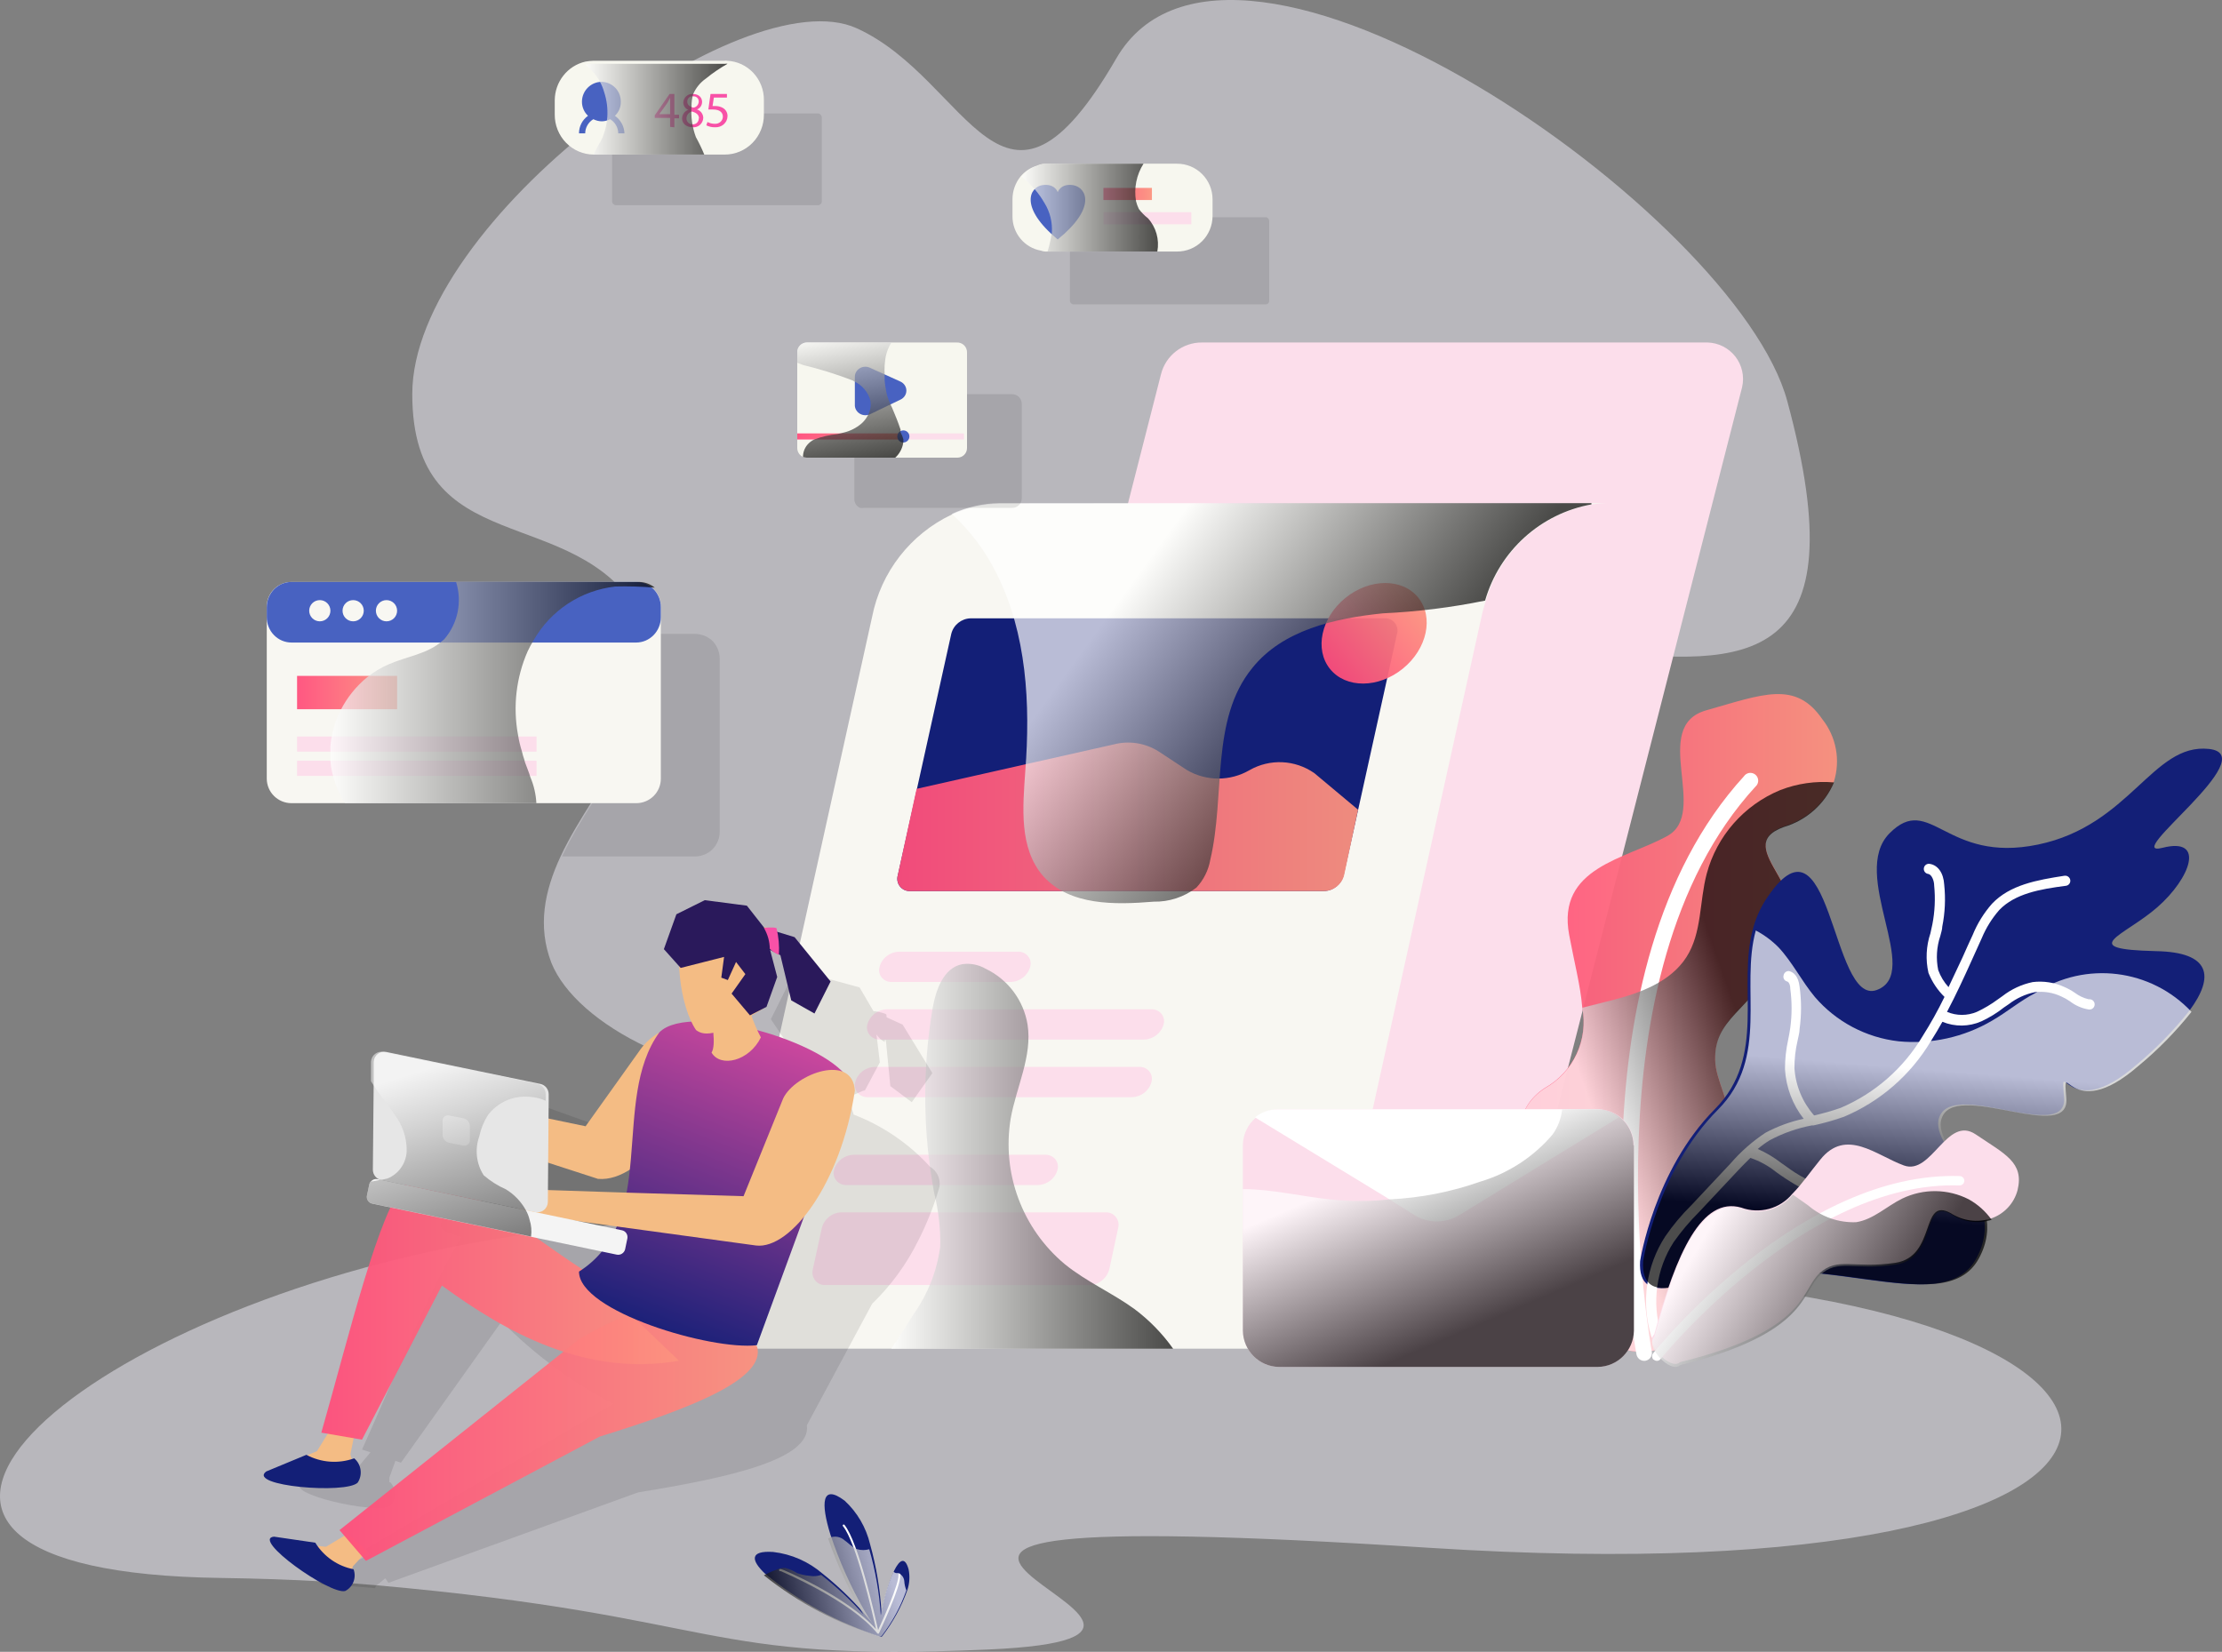 <?xml version="1.0" encoding="UTF-8"?>
<svg width="733px" height="545px" viewBox="0 0 733 545" version="1.1" xmlns="http://www.w3.org/2000/svg" xmlns:xlink="http://www.w3.org/1999/xlink">
    <rect x="0" y="0" width="733" height="545" fill="#808080" stroke="none"/>
    <!-- Generator: Sketch 55 (78076) - https://sketchapp.com -->
    <title>Illustration1</title>
    <desc>Created with Sketch.</desc>
    <defs>
        <linearGradient x1="100%" y1="51.964%" x2="0%" y2="51.964%" id="linearGradient-1">
            <stop stop-color="#FB927E" offset="0%"></stop>
            <stop stop-color="#FF4D7B" offset="100%"></stop>
        </linearGradient>
        <linearGradient x1="100%" y1="51.964%" x2="0%" y2="51.964%" id="linearGradient-2">
            <stop stop-color="#FB927E" offset="0%"></stop>
            <stop stop-color="#FF4D7B" offset="100%"></stop>
        </linearGradient>
        <linearGradient x1="22.288%" y1="32.839%" x2="70.356%" y2="54.809%" id="linearGradient-3">
            <stop stop-color="#FFFFFF" offset="0%"></stop>
            <stop stop-color="#000000" offset="100%"></stop>
        </linearGradient>
        <linearGradient x1="0%" y1="49.973%" x2="100%" y2="49.973%" id="linearGradient-4">
            <stop stop-color="#FFFFFF" offset="0%"></stop>
            <stop stop-color="#000000" offset="100%"></stop>
        </linearGradient>
        <linearGradient x1="91.333%" y1="50.842%" x2="-0.401%" y2="67.777%" id="linearGradient-5">
            <stop stop-color="#FFFFFF" offset="0%"></stop>
            <stop stop-color="#C2C2C2" offset="26%"></stop>
            <stop stop-color="#292929" offset="85%"></stop>
            <stop stop-color="#000000" offset="100%"></stop>
        </linearGradient>
        <linearGradient x1="100%" y1="51.964%" x2="0%" y2="51.964%" id="linearGradient-6">
            <stop stop-color="#FB927E" offset="0%"></stop>
            <stop stop-color="#FF4D7B" offset="100%"></stop>
        </linearGradient>
        <linearGradient x1="33.696%" y1="62.648%" x2="72.099%" y2="40.135%" id="linearGradient-7">
            <stop stop-color="#FFFFFF" offset="0%"></stop>
            <stop stop-color="#000000" offset="100%"></stop>
        </linearGradient>
        <linearGradient x1="51.996%" y1="35.51%" x2="47.685%" y2="73.622%" id="linearGradient-8">
            <stop stop-color="#FFFFFF" offset="0%"></stop>
            <stop stop-color="#000000" offset="100%"></stop>
        </linearGradient>
        <linearGradient x1="13.675%" y1="37.558%" x2="75.961%" y2="57.458%" id="linearGradient-9">
            <stop stop-color="#FFFFFF" offset="0%"></stop>
            <stop stop-color="#000000" offset="100%"></stop>
        </linearGradient>
        <linearGradient x1="33.738%" y1="24.77%" x2="68.476%" y2="78.421%" id="linearGradient-10">
            <stop stop-color="#FFFFFF" offset="0%"></stop>
            <stop stop-color="#000000" offset="100%"></stop>
        </linearGradient>
        <linearGradient x1="0%" y1="49.925%" x2="100%" y2="49.925%" id="linearGradient-11">
            <stop stop-color="#FFFFFF" offset="0%"></stop>
            <stop stop-color="#000000" offset="100%"></stop>
        </linearGradient>
        <linearGradient x1="100%" y1="51.964%" x2="0%" y2="51.964%" id="linearGradient-12">
            <stop stop-color="#FB927E" offset="0%"></stop>
            <stop stop-color="#FF4D7B" offset="100%"></stop>
        </linearGradient>
        <linearGradient x1="-0.172%" y1="49.749%" x2="100%" y2="49.749%" id="linearGradient-13">
            <stop stop-color="#FFFFFF" offset="0%"></stop>
            <stop stop-color="#000000" offset="100%"></stop>
        </linearGradient>
        <linearGradient x1="100%" y1="51.964%" x2="0%" y2="51.964%" id="linearGradient-14">
            <stop stop-color="#FB927E" offset="0%"></stop>
            <stop stop-color="#FF4D7B" offset="100%"></stop>
        </linearGradient>
        <linearGradient x1="38.208%" y1="-9.697%" x2="55.98%" y2="104.364%" id="linearGradient-15">
            <stop stop-color="#FFFFFF" offset="0%"></stop>
            <stop stop-color="#000000" offset="100%"></stop>
        </linearGradient>
        <linearGradient x1="100%" y1="51.964%" x2="0%" y2="51.964%" id="linearGradient-16">
            <stop stop-color="#FB927E" offset="0%"></stop>
            <stop stop-color="#FF4D7B" offset="100%"></stop>
        </linearGradient>
        <linearGradient x1="-2.88021926e-13%" y1="50.028%" x2="99.92%" y2="50.028%" id="linearGradient-17">
            <stop stop-color="#FFFFFF" offset="0%"></stop>
            <stop stop-color="#000000" offset="100%"></stop>
        </linearGradient>
        <linearGradient x1="100%" y1="51.964%" x2="0%" y2="51.964%" id="linearGradient-18">
            <stop stop-color="#FB927E" offset="0%"></stop>
            <stop stop-color="#FF4D7B" offset="100%"></stop>
        </linearGradient>
        <linearGradient x1="100%" y1="51.964%" x2="0%" y2="51.964%" id="linearGradient-19">
            <stop stop-color="#FB927E" offset="0%"></stop>
            <stop stop-color="#FF4D7B" offset="100%"></stop>
        </linearGradient>
        <linearGradient x1="68.414%" y1="-16.313%" x2="33.076%" y2="99.893%" id="linearGradient-20">
            <stop stop-color="#F851A7" offset="0%"></stop>
            <stop stop-color="#131F77" offset="100%"></stop>
        </linearGradient>
        <linearGradient x1="37.807%" y1="8.879%" x2="67.256%" y2="108.531%" id="linearGradient-21">
            <stop stop-color="#FFFFFF" offset="0%"></stop>
            <stop stop-color="#C2C2C2" offset="26%"></stop>
            <stop stop-color="#292929" offset="85%"></stop>
            <stop stop-color="#000000" offset="100%"></stop>
        </linearGradient>
    </defs>
    <g id="Page-1" stroke="none" stroke-width="1" fill="none" fill-rule="evenodd">
        <g id="Desktop" transform="translate(0, -1365)">
            <g id="ABOUT-US" transform="translate(0, 1000)">
                <g id="1" transform="translate(0, 365)">
                    <g id="Illustration1">
                        <path d="M387.658,265.239 C334.071,399.065 198.304,358.433 181.886,317.664 C177.274,305.64 179.58,294.031 184.93,282.56 C196.643,257.546 222.1,233.591 214.168,209.267 C213.442,207.002 212.468,204.823 211.262,202.772 C189.311,165.043 136,185.773 136,129.985 C136,73.231 245.204,-7.71 282.651,9.335 C320.098,26.38 330.428,84.563 368.243,19.286 C406.059,-45.992 572.955,70.328 589.603,132.381 C637.242,308.45 441.246,131.414 387.658,265.239 Z" id="Path" fill="#F1EFF8" fill-rule="nonzero" opacity="0.5"></path>
                        <path d="M471.787,510.697 C203.643,493.446 434.929,539.402 326.104,544.233 C229.812,548.603 239.948,533.33 124.028,523.025 C118.5,522.535 112.648,522.121 106.475,521.783 C96.246,521.185 85.189,520.817 73.072,520.633 C-69.155,518.793 17.784,437.552 150.382,411.147 C168.633,407.534 187.102,405.121 205.67,403.924 C208.342,403.648 211.014,403.556 213.64,403.418 C220.736,403.112 227.877,402.974 235.064,403.004 C235.064,403.004 256.027,405.258 302.653,408.709 C349.97,412.113 423.871,416.713 529.148,421.129 C738.135,429.87 739.932,527.902 471.787,510.697 Z" id="Path" fill="#F1EFF8" fill-rule="nonzero" opacity="0.5"></path>
                        <path d="M512.719,370 L320,370 L382.994,123.472 C384.547,117.283 390.132,112.957 396.516,113 L563.253,113 C566.865,113.09 570.246,114.795 572.464,117.647 C574.682,120.499 575.502,124.195 574.698,127.716 L512.719,370 Z" id="Path" fill="#FCDEEB" fill-rule="nonzero"></path>
                        <path d="M531,166 C529.101,166 527.204,166.139 525.325,166.415 C508.524,169.449 494.899,181.749 490.17,198.151 C489.662,199.858 489.109,201.565 488.74,203.41 L438.544,430.637 C436.43,438.828 429.19,444.66 420.735,444.983 L248.879,444.983 C245.24,445.184 241.728,443.611 239.456,440.762 C237.183,437.913 236.431,434.14 237.438,430.637 L287.68,203.594 C290.575,188.762 300.356,176.191 314.023,169.736 C318.99,167.455 324.382,166.245 329.848,166.185 L531,166 Z" id="Path" fill="#F8F7F2" fill-rule="nonzero"></path>
                        <path d="M460.844,209.144 L443.24,288.856 C442.47,291.799 439.853,293.888 436.805,293.992 L300.292,293.992 C298.982,294.073 297.714,293.513 296.892,292.492 C296.07,291.471 295.795,290.115 296.156,288.856 L313.806,209.144 C314.53,206.19 317.148,204.086 320.195,204.008 L456.708,204.008 C458.018,203.927 459.286,204.487 460.108,205.508 C460.93,206.529 461.205,207.885 460.844,209.144 L460.844,209.144 Z" id="Path" fill="#131F77" fill-rule="nonzero"></path>
                        <path d="M333.435,323.992 L294.289,323.992 C292.973,324.074 291.699,323.528 290.878,322.528 C290.056,321.528 289.791,320.202 290.169,318.977 L290.169,318.977 C290.904,316.128 293.503,314.098 296.533,314.007 L335.724,314.007 C337.03,313.93 338.292,314.471 339.112,315.459 C339.931,316.447 340.204,317.759 339.845,318.977 L339.845,318.977 C339.095,321.843 336.484,323.886 333.435,323.992 L333.435,323.992 Z" id="Path" fill="#FCDEEB" fill-rule="nonzero"></path>
                        <path d="M377.469,342.996 L290.313,342.996 C289,343.053 287.737,342.501 286.913,341.511 C286.089,340.52 285.801,339.209 286.138,337.979 L286.138,337.979 C286.907,335.13 289.519,333.108 292.56,333.007 L379.716,333.007 C381.024,332.93 382.289,333.471 383.11,334.46 C383.931,335.448 384.205,336.76 383.845,337.979 L383.845,337.979 C383.098,340.831 380.506,342.871 377.469,342.996 Z" id="Path" fill="#FCDEEB" fill-rule="nonzero"></path>
                        <path d="M373.424,361.995 L286.28,361.995 C284.969,362.057 283.707,361.505 282.889,360.511 C282.071,359.517 281.797,358.202 282.153,356.979 L282.153,356.979 C282.908,354.121 285.527,352.093 288.574,352.007 L375.717,352.007 C377.024,351.93 378.289,352.471 379.11,353.459 C379.931,354.448 380.205,355.76 379.845,356.979 L379.845,356.979 C379.107,359.854 376.483,361.904 373.424,361.995 Z" id="Path" fill="#FCDEEB" fill-rule="nonzero"></path>
                        <path d="M342.396,390.995 L279.298,390.995 C277.981,391.057 276.714,390.505 275.893,389.511 C275.071,388.517 274.796,387.202 275.153,385.979 L275.153,385.979 C275.912,383.121 278.542,381.093 281.601,381.007 L344.699,381.007 C346.012,380.93 347.282,381.471 348.106,382.459 C348.93,383.448 349.205,384.76 348.844,385.979 L348.844,385.979 C348.089,388.846 345.463,390.889 342.396,390.995 L342.396,390.995 Z" id="Path" fill="#FCDEEB" fill-rule="nonzero"></path>
                        <path d="M359.524,423.995 L272.285,423.995 C270.972,424.06 269.709,423.478 268.89,422.431 C268.071,421.384 267.797,420 268.153,418.711 L271.091,405.245 C271.829,402.242 274.435,400.103 277.474,400.008 L364.712,400.008 C366.021,399.926 367.288,400.496 368.109,401.537 C368.93,402.578 369.205,403.961 368.845,405.245 L365.952,418.711 C365.186,421.722 362.575,423.868 359.524,423.995 L359.524,423.995 Z" id="Path" fill="#FCDEEB" fill-rule="nonzero"></path>
                        <path d="M448,267.151 L443.399,288.782 C442.627,291.768 440.007,293.887 436.957,293.992 L300.297,293.992 C298.985,294.074 297.716,293.506 296.893,292.471 C296.07,291.435 295.795,290.06 296.156,288.782 L302.368,260.266 L367.384,245.613 C372.409,244.297 377.748,245.12 382.155,247.892 L391.634,254.126 C397.993,257.794 405.796,257.794 412.156,254.126 L412.156,254.126 C418.894,250.257 427.231,250.636 433.598,255.103 L448,267.151 Z" id="Path" fill="url(#linearGradient-1)" opacity="0.943"></path>
                        <ellipse id="Oval" fill="url(#linearGradient-2)" opacity="0.943" transform="translate(453.3, 208.945) rotate(-39.08) translate(-453.3, -208.945) " cx="453.3" cy="208.945" rx="18.714" ry="15.026"></ellipse>
                        <path d="M525,166 L525,166.415 C508.227,169.45 494.624,181.753 489.902,198.158 C478.805,200.43 467.548,201.834 456.233,202.357 C440.296,203.972 423.07,207.894 413.075,220.443 C399.257,237.422 404.277,262.429 399.257,283.653 C398.659,287.115 397.057,290.324 394.651,292.88 C390.611,295.974 385.641,297.601 380.556,297.494 C367.66,298.555 352.921,298.832 344.123,289.051 C336.109,279.823 337.398,266.397 338.227,254.401 C339.932,232.301 338.734,209.093 328.739,189.208 C325.076,181.803 320.079,175.14 314,169.553 C318.959,167.271 324.342,166.06 329.799,166 L525,166 Z" id="Path" fill="url(#linearGradient-3)" fill-rule="nonzero" opacity="0.7" style="mix-blend-mode: overlay;"></path>
                        <path d="M387,445 L294,445 C296.64,441.17 299.048,437.387 301.41,433.557 C306.089,426.941 309.092,419.295 310.164,411.272 C310.281,405.335 309.611,399.409 308.172,393.647 C304.423,373.58 304.235,353.013 307.617,332.881 C308.682,326.699 311.183,319.316 317.435,318.117 C320.077,317.745 322.767,318.265 325.077,319.593 C332.466,323.104 337.658,330 338.972,338.049 C340.593,348.477 335.266,358.627 333.414,369.009 C330.402,387.071 337.202,405.374 351.291,417.132 C358.424,422.899 366.899,426.59 374.171,431.85 C379.111,435.538 383.44,439.975 387,445 Z" id="Path" fill="url(#linearGradient-4)" fill-rule="nonzero" opacity="0.7" style="mix-blend-mode: overlay;"></path>
                        <path d="M252.365,519.206 C263.634,528.479 276.537,535.522 290.395,539.962 C290.529,540.013 290.677,540.013 290.812,539.962 L290.812,539.962 C290.931,539.856 291,539.703 291,539.542 C291,539.381 290.931,539.227 290.812,539.121 L290.812,539.121 L290.349,538.607 L290.349,538.607 L290.349,538.607 L289.561,537.578 L289.561,537.578 C288.449,536.223 287.013,534.54 285.3,532.623 L285.3,532.623 C281.095,527.735 276.442,523.258 271.403,519.253 L271.403,519.253 C266.789,515.256 261.093,512.748 255.052,512.053 C247.224,511.539 247.733,514.811 252.365,519.206 Z" id="Path" fill="#131F77" fill-rule="nonzero"></path>
                        <path d="M273.92,506.254 C276.857,515.117 280.683,523.649 285.337,531.718 L285.337,531.718 C286.113,533.017 286.843,534.223 287.62,535.336 L287.62,535.336 C288.487,536.681 289.355,537.887 290.177,538.954 L290.177,538.954 C290.177,538.954 290.177,538.954 290.177,538.954 C290.323,539.015 290.488,539.015 290.634,538.954 L290.634,538.954 C290.864,538.871 291.013,538.644 290.999,538.397 C290.999,538.026 290.999,537.562 290.999,537.052 L290.999,537.052 C290.999,536.635 290.999,536.171 290.999,535.707 L290.999,535.707 C290.999,534.594 290.999,533.202 290.771,531.718 C290.306,524.198 289.05,516.75 287.026,509.501 C285.708,503.961 282.78,498.952 278.624,495.123 C270.952,489.371 270.769,496.05 273.92,506.254 Z" id="Path" fill="#131F77" fill-rule="nonzero"></path>
                        <path d="M290.236,539.399 C290.208,539.505 290.208,539.617 290.236,539.723 C290.34,539.883 290.515,539.986 290.709,540 L290.709,540 C290.858,539.968 290.992,539.886 291.087,539.769 C294.633,535.133 297.423,529.987 299.356,524.514 C300.059,522.347 300.189,520.041 299.734,517.811 C298.553,513.466 296.757,514.621 295.009,518.135 C292.948,522.79 291.503,527.683 290.709,532.696 C290.378,534.591 290.142,536.394 290,538.058 L290,538.058 C290,538.058 290,538.058 290,538.336 C290,538.613 290.236,539.075 290.236,539.399 Z" id="Path" fill="#131F77" fill-rule="nonzero"></path>
                        <path d="M257.221,517.69 C257.221,517.69 257.221,517.69 257.637,517.69 C258.053,517.69 279.595,526.797 288.979,537.543 C287.731,531.942 282.461,508.856 278.07,503.529 C277.955,503.39 277.975,503.186 278.116,503.073 C278.256,502.96 278.463,502.98 278.578,503.119 C283.201,508.811 288.61,532.944 289.673,537.816 C291.152,534.674 296.653,522.471 296.376,519.602 C296.322,519.469 296.365,519.317 296.48,519.23 C296.596,519.144 296.757,519.144 296.872,519.23 C296.988,519.317 297.031,519.469 296.977,519.602 C297.347,523.199 290.181,538.363 289.904,539 L289.904,539 L289.488,539 C280.705,528.117 257.776,518.464 257.544,518.373 C257.421,518.43 257.275,518.417 257.163,518.34 C257.051,518.263 256.99,518.133 257.001,517.999 C257.013,517.864 257.097,517.747 257.221,517.69 L257.221,517.69 Z" id="Path" fill="#FFFFFF" fill-rule="nonzero"></path>
                        <path d="M252,519.756 C263.287,528.784 276.211,535.64 290.092,539.963 C290.227,540.012 290.375,540.012 290.509,539.963 L290.509,539.963 C290.656,539.932 290.787,539.852 290.881,539.736 C294.363,535.172 297.102,530.105 299,524.717 C298.595,523.73 298.36,522.684 298.304,521.622 C298.19,520.485 297.464,519.495 296.402,519.028 L295.567,519.028 C295.282,518.937 295.015,518.798 294.778,518.618 C292.755,523.201 291.336,528.019 290.556,532.955 C290.083,525.575 288.808,518.267 286.751,511.154 C285.463,511.517 284.096,511.517 282.808,511.154 L282.251,510.927 C281.947,510.761 281.652,510.579 281.369,510.38 C280.395,509.743 279.56,508.879 278.585,508.196 C277.267,507.011 275.372,506.674 273.714,507.331 L273.203,507.65 C276.188,516.346 280.074,524.719 284.803,532.636 C280.591,527.877 275.93,523.519 270.884,519.619 L270.884,519.619 C269.697,520.046 268.416,520.156 267.172,519.938 C265.729,519.824 264.308,519.518 262.95,519.028 C261.769,518.263 260.468,517.694 259.099,517.344 C258.008,517.276 256.919,517.496 255.944,517.981 C254.577,518.455 253.257,519.049 252,519.756 L252,519.756 Z" id="Path" fill="url(#linearGradient-5)" fill-rule="nonzero" opacity="0.7" style="mix-blend-mode: overlay;"></path>
                        <path d="M604.961,257.941 C601.943,265.08 595.861,270.491 588.397,272.678 C569.889,279.448 601.491,294.138 588.906,314.125 C576.32,334.112 565.447,335.908 565.771,349.677 C566.095,363.447 585.574,375.467 552.63,440.124 C552.63,447.4 531.901,448.229 531.624,440.861 C505.204,402.223 490.675,371.368 509.599,358.98 C519.049,353.683 524.027,342.957 521.953,332.362 C521.398,325.316 519.316,317.441 517.65,308.507 C513.44,286.125 536.158,283.5 550.039,275.81 C563.92,268.119 544.163,239.659 562.856,234.363 C581.549,229.067 592.33,224.415 601.167,237.31 C605.776,243.142 607.196,250.862 604.961,257.941 Z" id="Path" fill="url(#linearGradient-6)" opacity="0.943"></path>
                        <path d="M542.471,449 C541.2,449.023 540.096,448.132 539.851,446.884 C538.886,441.78 516.875,320.054 575.326,256.088 C575.902,255.274 576.895,254.865 577.876,255.04 C578.857,255.214 579.65,255.939 579.91,256.902 C580.171,257.864 579.853,258.891 579.094,259.537 C522.206,321.618 544.676,444.723 544.906,445.964 C545.157,447.361 544.233,448.697 542.838,448.954 L542.471,449 Z" id="Path" fill="#FFFFFF" fill-rule="nonzero"></path>
                        <path d="M605,258.15 C601.981,265.281 595.897,270.686 588.429,272.871 C569.914,279.633 601.528,294.307 588.938,314.272 C576.348,334.236 565.471,336.03 565.795,349.784 C566.119,363.539 585.606,375.545 552.649,440.131 C552.649,447.399 531.913,448.227 531.635,440.867 C505.205,402.272 490.671,371.451 509.602,359.077 C519.056,353.785 524.035,343.071 521.961,332.488 L532.005,329.958 C541.263,327.566 551.029,323.932 556.26,315.882 C561.49,307.831 560.564,297.481 563.018,288.281 C566.342,275.832 575.307,265.63 587.272,260.68 C592.906,258.489 598.973,257.623 605,258.15 L605,258.15 Z" id="Path" fill="url(#linearGradient-7)" fill-rule="nonzero" opacity="0.7" style="mix-blend-mode: overlay;"></path>
                        <path d="M722.272,333.425 C717.059,340.003 711.175,346.018 704.715,351.372 C681.675,371.442 679.647,347.082 680.892,362.076 C682.136,377.071 646.055,357.047 640.157,367.705 C634.258,378.362 663.704,393.772 651.953,415.226 C640.203,436.679 597.21,409.089 554.862,423.715 C544.309,427.037 540.577,423.715 541.038,416.102 C541.038,416.102 545.646,386.067 565.783,365.859 C582.971,348.466 573.017,325.628 578.271,306.481 C579.127,303.226 580.462,300.116 582.233,297.254 C604.26,262.928 603.845,332.226 619.098,326.643 C634.35,321.06 609.882,288.442 623.337,274.924 C636.793,261.406 641.769,284.981 672.275,278.661 C702.78,272.34 710.107,245.119 728.677,247.103 C747.247,249.087 699.093,283.367 713.378,279.722 C727.663,276.077 722.594,289.78 711.673,299.33 C700.752,308.88 684.578,313.171 711.213,313.817 C729.276,314.14 730.612,322.168 722.272,333.425 Z" id="Path" fill="#131F77" fill-rule="nonzero"></path>
                        <path d="M590.166,320.387 C591.546,320.71 593.248,321.909 593.662,325.598 C594.287,330.188 594.287,334.842 593.662,339.432 C593.662,340.77 593.202,342.107 592.972,343.444 C592.28,346.391 591.941,349.409 591.96,352.437 C592.34,358.209 594.621,363.692 598.446,368.023 C601.405,367.361 604.323,366.53 607.186,365.533 C618.482,360.732 627.957,352.445 634.234,341.876 C636.883,337.697 639.294,333.371 641.456,328.918 C639.16,326.673 637.358,323.972 636.166,320.987 C635.181,316.66 635.404,312.145 636.81,307.937 C637.04,306.968 637.27,305.954 637.454,304.985 C638.274,300.78 638.475,296.476 638.052,292.212 C638.052,290.552 637.224,288.523 636.074,288.338 C635.633,288.281 635.233,288.049 634.965,287.693 C634.697,287.337 634.582,286.889 634.648,286.448 C634.705,286.005 634.937,285.605 635.291,285.336 C635.646,285.067 636.094,284.952 636.534,285.018 C639.202,285.387 641.134,287.923 641.364,291.889 C641.85,296.506 641.633,301.171 640.72,305.723 C640.72,306.738 640.306,307.752 640.076,308.813 C638.853,312.435 638.615,316.319 639.386,320.065 C640.142,322.145 641.299,324.057 642.79,325.69 L647.39,315.914 C648.494,313.424 649.598,310.934 650.748,308.49 C652.286,304.712 654.447,301.22 657.142,298.161 C663.075,291.935 671.861,290.367 681.061,288.938 C681.971,288.827 682.805,289.459 682.947,290.367 C683.013,290.808 682.898,291.257 682.63,291.613 C682.362,291.968 681.962,292.201 681.521,292.258 C672.919,293.365 664.731,294.84 659.534,300.236 C657.133,302.979 655.191,306.093 653.784,309.458 C652.634,311.949 651.53,314.393 650.426,316.883 C647.896,322.509 645.228,328.273 642.284,333.853 C645.43,335.185 648.981,335.185 652.128,333.853 C654.561,332.723 656.873,331.348 659.028,329.749 L660.592,328.642 C663.51,326.367 666.908,324.789 670.527,324.03 C674.14,323.578 677.806,324.154 681.107,325.69 C682.266,326.2 683.375,326.818 684.419,327.535 C685.786,328.569 687.353,329.307 689.019,329.702 C689.685,329.591 690.354,329.886 690.723,330.453 C691.092,331.02 691.092,331.752 690.723,332.318 C690.354,332.885 689.685,333.18 689.019,333.069 C686.756,332.693 684.621,331.758 682.809,330.348 C681.923,329.742 680.984,329.217 680.003,328.78 C677.284,327.484 674.253,326.989 671.263,327.351 C668.135,328.007 665.195,329.363 662.661,331.316 L661.098,332.377 C658.789,334.207 656.272,335.755 653.6,336.988 C649.519,338.783 644.884,338.833 640.766,337.127 C639.57,339.294 638.282,341.415 636.948,343.537 C630.278,354.708 620.221,363.449 608.244,368.484 C605.007,369.619 601.704,370.558 598.354,371.297 C598.173,371.339 597.984,371.339 597.802,371.297 C592.9,372.207 588.167,373.871 583.772,376.231 C582.393,377.074 581.085,378.031 579.863,379.09 C582.615,380.308 585.21,381.856 587.59,383.702 L589.108,384.762 C597.306,390.919 607.248,394.295 617.49,394.4 L622.09,393.985 C626.109,393.294 630.226,393.435 634.188,394.4 C634.617,394.517 634.978,394.805 635.187,395.198 C635.396,395.591 635.434,396.053 635.292,396.475 C635.164,396.898 634.874,397.252 634.486,397.459 C634.098,397.667 633.643,397.711 633.222,397.582 C629.654,396.868 625.98,396.868 622.412,397.582 C620.817,397.766 619.284,397.905 617.812,397.997 C609.359,398.084 601.037,395.903 593.708,391.679 C591.539,390.488 589.435,389.179 587.406,387.76 L585.842,386.653 C583.331,384.629 580.481,383.067 577.425,382.042 L577.425,382.042 C576.045,383.333 574.757,384.716 573.469,386.054 L560.497,399.888 C557.426,402.944 554.625,406.261 552.125,409.802 C546.378,418.716 544.847,429.718 547.939,439.868 C548.107,440.521 547.875,441.212 547.348,441.631 C546.821,442.05 546.097,442.118 545.501,441.805 C545.114,441.609 544.83,441.257 544.719,440.837 C541.324,429.735 543.009,417.695 549.319,407.958 C551.878,404.228 554.79,400.753 558.013,397.582 L570.985,383.748 C574.31,379.902 578.149,376.535 582.392,373.741 C586.357,371.619 590.6,370.066 594.996,369.13 C591.328,364.429 589.178,358.718 588.832,352.759 C588.83,349.487 589.185,346.224 589.89,343.029 C590.166,341.738 590.396,340.401 590.58,339.11 C591.156,334.84 591.156,330.513 590.58,326.244 C590.58,324.63 589.936,323.938 589.614,323.846 C589.171,323.76 588.784,323.491 588.548,323.105 C588.312,322.72 588.248,322.252 588.372,321.817 C588.513,320.948 589.29,320.328 590.166,320.387 L590.166,320.387 Z" id="Path" fill="#FEFEFE" fill-rule="nonzero"></path>
                        <path d="M722.954,333.826 C717.75,340.375 711.877,346.363 705.428,351.695 C682.428,371.676 680.404,347.423 681.646,362.352 C682.888,377.28 646.871,357.345 640.983,367.956 C635.095,378.567 664.488,393.909 652.759,415.268 C641.029,436.628 598.111,409.159 555.837,423.72 C545.303,427.028 541.577,423.72 542.037,416.141 C542.037,416.141 546.637,386.238 566.739,366.118 C583.897,348.801 573.961,326.063 579.205,307 C581.975,308.458 584.504,310.333 586.703,312.558 C591.303,317.473 594.339,323.72 598.709,328.957 C605.733,337.129 615.593,342.347 626.309,343.564 C637.043,344.608 647.833,342.228 657.129,336.766 C662.097,333.918 666.328,330.243 671.526,327.579 C687.952,316.939 709.656,319.612 723,333.918 L722.954,333.826 Z" id="Path" fill="url(#linearGradient-8)" fill-rule="nonzero" opacity="0.7" style="mix-blend-mode: overlay;"></path>
                        <path d="M656.696,402.062 C652.289,403.469 647.482,402.829 643.598,400.318 C633.35,394.581 639.003,414.591 625.216,416.656 C611.429,418.722 606.236,414.545 600.17,420.144 C594.104,425.744 596.172,439.099 554.214,449.426 C551.043,452.363 542.495,443.23 545.712,440.246 C553.019,413.26 561.429,394.718 574.388,398.436 C580.429,400.672 587.224,398.828 591.3,393.846 C594.287,390.863 597.045,386.825 600.491,382.602 C608.993,372 618.874,381.179 628.065,384.53 C637.256,387.88 642.22,367.824 651.779,374.295 C661.337,380.766 667.771,383.474 665.565,392.653 C664.403,397.091 661.062,400.635 656.696,402.062 L656.696,402.062 Z" id="Path" fill="#FCDEEB" fill-rule="nonzero"></path>
                        <path d="M545.359,448.516 C544.88,447.925 544.88,447.081 545.359,446.491 C547.345,444.051 594.255,386.334 646.522,388.037 C647.371,388.086 648.026,388.801 647.999,389.648 C647.95,390.476 647.262,391.122 646.429,391.121 C595.64,389.418 548.268,447.825 547.76,448.424 C547.514,448.743 547.149,448.948 546.747,448.991 C546.346,449.035 545.945,448.913 545.636,448.654 L545.359,448.516 Z" id="Path" fill="#FFFFFF" fill-rule="nonzero"></path>
                        <path d="M657,402.46 C652.581,403.885 647.761,403.237 643.867,400.694 C633.591,394.885 639.259,415.146 625.434,417.238 C611.61,419.329 606.403,415.1 600.32,420.769 C594.237,426.439 596.311,439.962 554.239,450.418 C551.059,453.392 542.488,444.145 545.714,441.124 C553.041,413.799 561.474,395.024 574.468,398.788 C580.525,401.053 587.339,399.185 591.426,394.141 L596.495,397.719 C600.891,401.495 606.532,403.468 612.301,403.25 C618.015,402.367 622.393,397.952 627.554,395.442 C634.511,392.091 642.618,392.194 649.489,395.721 C652.459,397.375 655.025,399.677 657,402.46 L657,402.46 Z" id="Path" fill="url(#linearGradient-9)" fill-rule="nonzero" opacity="0.7" style="mix-blend-mode: overlay;"></path>
                        <path d="M539,377.919 L539,439.082 C538.901,445.622 533.639,450.901 527.118,451 L421.882,451 C415.361,450.901 410.099,445.622 410,439.082 L410,377.919 C410.013,374.339 411.617,370.951 414.375,368.679 C416.492,366.939 419.146,365.992 421.882,366 L527.118,366 C530.269,366 533.291,367.256 535.52,369.491 C537.748,371.726 539,374.758 539,377.919 L539,377.919 Z" id="Path" fill="#FCDEEB" fill-rule="nonzero"></path>
                        <path d="M534,368.665 L481.514,400.833 C476.922,403.722 471.078,403.722 466.486,400.833 L458.029,395.502 L414,368.665 C416.112,366.935 418.761,365.992 421.491,366 L526.509,366 C529.238,366 531.884,366.941 534,368.665 L534,368.665 Z" id="Path" fill="#FFFFFF" fill-rule="nonzero"></path>
                        <path d="M539,377.799 L539,439.062 C538.901,445.614 533.639,450.901 527.118,451 L421.882,451 C415.361,450.901 410.099,445.614 410,439.062 L410,392.328 C419.487,392.328 429.159,394.734 438.6,395.706 C445.212,396.446 451.884,396.446 458.496,395.706 C468.657,395.226 478.695,393.262 488.293,389.876 C497.596,387.115 505.9,381.697 512.196,374.283 C513.932,371.838 515.011,368.986 515.328,366 L526.98,366 C530.131,366 533.153,367.258 535.382,369.497 C537.61,371.735 538.862,374.772 538.862,377.938 L539,377.799 Z" id="Path" fill="url(#linearGradient-10)" fill-rule="nonzero" opacity="0.7" style="mix-blend-mode: overlay;"></path>
                        <g id="Group" opacity="0.1" transform="translate(185, 37)" fill="#000000" fill-rule="nonzero">
                            <rect id="Rectangle" x="16.906" y="0.431" width="69.189" height="30.273" rx="1.27"></rect>
                            <path d="M52.422,180.316 L52.422,237.401 C52.434,239.563 51.585,241.64 50.063,243.174 C48.542,244.707 46.473,245.569 44.314,245.569 L0.415,245.569 C12.115,220.511 37.543,196.514 29.62,172.147 L44.314,172.147 C46.327,172.18 48.265,172.915 49.796,174.224 C51.464,175.811 52.413,178.011 52.422,180.316 L52.422,180.316 Z" id="Path"></path>
                            <path d="M148.881,93.05 L99.96,93.05 C98.223,93.075 96.828,94.493 96.828,96.234 L96.828,122.538 L96.828,122.538 L96.828,124.846 L96.828,124.846 L96.828,127.661 C96.805,128.926 97.553,130.077 98.717,130.568 C99.129,130.634 99.548,130.634 99.96,130.568 L148.881,130.568 C149.72,130.58 150.529,130.255 151.126,129.665 C151.723,129.076 152.06,128.27 152.06,127.43 L152.06,96.419 C152.11,95.543 151.798,94.684 151.197,94.047 C150.595,93.409 149.757,93.048 148.881,93.05 L148.881,93.05 Z" id="Path"></path>
                            <rect id="Rectangle" x="167.952" y="34.673" width="65.734" height="28.75" rx="1.14"></rect>
                        </g>
                        <path d="M306.784,384.926 C299.846,377.323 291.224,371.44 281.604,367.744 C280.966,365.805 280.487,363.818 280.172,361.801 C281.512,361.248 282.852,360.742 284.423,360.005 L285.347,359.728 L290.244,350.515 L289.135,341.302 C289.803,342.36 290.745,343.219 291.861,343.789 C291.879,343.59 291.879,343.39 291.861,343.19 L292.231,343.19 L293.709,358.346 L300.778,363.644 L307.57,354.062 L297.775,338.077 L292.462,335.636 C292.462,335.083 292.462,334.76 292.231,334.576 C292,334.392 289.644,333.747 288.673,333.655 L288.165,333.655 L283.545,325.777 L269.684,322 L259.751,325.317 L254.299,336.281 L258.642,342.73 C257.943,348.904 258.413,355.155 260.028,361.156 C258.483,361.143 256.94,361.236 255.408,361.433 C253.82,361.531 252.259,361.889 250.788,362.492 C247.585,363.488 244.68,365.261 242.333,367.652 L220.618,390.685 L208.282,386.078 L209.113,380.826 L209.483,378.615 C209.72,377.014 208.763,375.476 207.219,374.976 L158.06,357.379 C157.098,357.021 156.027,357.108 155.135,357.615 C154.242,358.122 153.622,358.997 153.44,360.005 L152.47,366.27 L148.127,395.015 C147.89,396.616 148.847,398.154 150.391,398.654 L149.883,398.654 C149.154,398.361 148.321,398.524 147.757,399.069 C147.382,399.259 147.099,399.59 146.972,399.99 L145.724,403.353 C145.519,403.914 145.551,404.535 145.812,405.073 C146.073,405.611 146.541,406.021 147.11,406.209 L152.47,408.19 C151.684,409.295 150.899,410.631 150.067,411.967 C140.827,427.491 129.738,455.546 119.435,478.256 L122.208,479.178 L117.587,484.706 L113.845,485.765 L113.568,485.765 L99.707,489.128 C92.823,492.721 124.518,499.861 128.768,496.775 C130.76,494.595 130.76,491.262 128.768,489.082 L128.445,489.082 L128.445,487.516 L130.431,481.988 L132.28,482.587 L165.499,435.968 C176.29,446.931 188.768,456.106 202.46,463.147 L120.821,511.009 L122.069,513.036 L115.97,515.57 L112.182,514.649 C112.182,514.649 112.182,514.649 112.182,514.372 L98.552,510.457 C94.255,510.457 99.569,516.906 106.083,522.756 C112.243,523.063 118.111,523.478 123.686,524 L124.009,523.263 L127.105,520.729 L128.121,522.249 L210.5,492.399 C241.917,487.331 267.651,481.251 266.173,470.241 L287.703,430.163 C293.878,424.19 298.988,417.211 302.811,409.526 C305.755,403.778 308.137,397.762 309.926,391.56 C310.325,388.918 309.084,386.298 306.784,384.926 L306.784,384.926 Z M212.717,437.396 C208.097,433.434 203.477,429.058 198.857,424.635 L220.248,432.236 C218.004,434.314 215.467,436.052 212.717,437.396 Z M225.561,425.649 L215.767,422.102 L225.007,424.681 L226.162,425.05 C225.879,425.221 225.616,425.422 225.377,425.649 L225.561,425.649 Z M230.828,414.363 L228.01,413.902 L204.909,409.848 L205.695,404.735 L206.295,400.589 L213.687,404.228 L222.189,408.374 C225.887,409.021 229.697,408.455 233.046,406.762 C232.168,409.387 231.475,411.921 230.644,414.363 L230.828,414.363 Z" id="Shape" fill="#000000" fill-rule="nonzero" opacity="0.1"></path>
                        <path d="M251.998,33.119 L251.998,37.788 C252.023,41.291 250.668,44.659 248.234,47.141 C245.801,49.623 242.492,51.012 239.044,51 L195.863,51 C192.431,50.988 189.146,49.587 186.732,47.108 C184.319,44.629 182.976,41.275 183,37.788 L183,33.119 C183.024,26.983 187.216,21.677 193.107,20.328 C194.017,20.165 194.939,20.071 195.863,20.048 L239.044,20.048 C239.301,19.984 239.568,19.984 239.825,20.048 L239.825,20.048 C246.701,20.325 252.104,26.127 251.998,33.119 L251.998,33.119 Z" id="Path" fill="#F7F7EF" fill-rule="nonzero"></path>
                        <path d="M221.07,41.859 L221.07,38.897 L216,38.897 L216,38.051 L220.884,31 L222.465,31 L222.465,37.863 L224,37.863 L224,39.038 L222.465,39.038 L222.465,42 L221.07,41.859 Z M221.07,37.722 L221.07,34.009 C221.07,33.444 221.07,32.88 221.07,32.269 L221.07,32.269 C220.744,32.927 220.465,33.397 220.186,33.915 L217.488,37.675 L221.07,37.675 L221.07,37.722 Z" id="Shape" fill="#F851A7" fill-rule="nonzero"></path>
                        <path d="M225,39.114 C225.018,37.797 225.853,36.641 227.069,36.248 L227.069,36.248 C226.093,35.865 225.434,34.915 225.396,33.837 C225.44,33.015 225.809,32.247 226.417,31.714 C227.024,31.181 227.817,30.929 228.61,31.017 C230.635,31.017 231.604,32.291 231.604,33.61 C231.614,34.726 230.944,35.727 229.931,36.112 L229.931,36.112 C231.125,36.482 231.958,37.598 232,38.886 C231.957,39.79 231.554,40.635 230.887,41.22 C230.22,41.806 229.348,42.081 228.478,41.979 C226.321,41.979 225,40.66 225,39.114 Z M230.591,39.114 C230.591,37.84 229.711,37.203 228.302,36.794 C227.251,36.988 226.478,37.92 226.453,39.023 C226.438,39.582 226.656,40.122 227.051,40.505 C227.447,40.887 227.982,41.076 228.522,41.024 C229.051,41.064 229.57,40.867 229.949,40.485 C230.328,40.102 230.53,39.57 230.503,39.023 L230.591,39.114 Z M226.717,33.565 C226.717,34.611 227.509,35.202 228.698,35.52 C229.681,35.411 230.444,34.584 230.503,33.565 C230.53,33.078 230.352,32.603 230.014,32.263 C229.676,31.923 229.212,31.75 228.742,31.791 C228.234,31.677 227.703,31.814 227.306,32.162 C226.909,32.509 226.691,33.028 226.717,33.565 L226.717,33.565 Z" id="Shape" fill="#F851A7" fill-rule="nonzero"></path>
                        <path d="M239.806,32.191 L235.493,32.191 L235.061,34.984 L235.972,34.984 C236.828,34.97 237.672,35.176 238.416,35.579 C239.431,36.149 240.038,37.203 239.998,38.327 C239.988,39.352 239.534,40.327 238.744,41.021 C237.954,41.715 236.898,42.066 235.828,41.99 C234.844,42.009 233.87,41.788 233,41.349 L233.383,40.25 C234.114,40.645 234.94,40.851 235.78,40.845 C236.465,40.896 237.142,40.674 237.65,40.231 C238.159,39.789 238.453,39.166 238.464,38.51 C238.464,37.136 237.458,36.129 235.253,36.129 L233.671,36.129 L234.39,31 L239.806,31 L239.806,32.191 Z" id="Path" fill="#F851A7" fill-rule="nonzero"></path>
                        <path d="M206,44 L203.957,44 C203.931,42.077 202.91,40.307 201.263,39.33 C200.419,39.78 199.479,40.02 198.523,40.03 C197.554,40.013 196.6,39.774 195.737,39.33 C194.09,40.307 193.07,42.077 193.043,44 L191,44 C190.991,41.697 192.101,39.535 193.972,38.209 C192.689,36.999 191.965,35.307 191.975,33.538 C192,29.974 194.84,27.076 198.384,27 C200.096,27.012 201.733,27.708 202.935,28.934 C204.137,30.161 204.805,31.817 204.793,33.538 C204.844,35.306 204.133,37.009 202.842,38.209 C204.743,39.531 205.913,41.677 206,44 L206,44 Z" id="Path" fill="#4862C1" fill-rule="nonzero"></path>
                        <path d="M228.631,31.123 C228.278,32.406 228.107,33.732 228.123,35.062 C227.864,38.513 228.352,41.98 229.556,45.229 C230.592,47.098 231.518,49.025 232.328,51 L195.773,51 C196.526,49.432 197.358,47.904 198.268,46.42 C200.668,41.438 201.048,35.733 199.331,30.481 C198.681,28.121 197.514,25.931 195.912,24.069 C195.081,23.018 194.1,22.092 193,21.321 C193.916,21.162 194.843,21.07 195.773,21.047 L239.214,21.047 C239.472,20.984 239.742,20.984 240,21.047 C237.49,22.458 235.109,24.082 232.883,25.901 C231.002,27.215 229.53,29.023 228.631,31.123 Z" id="Path" fill="url(#linearGradient-11)" fill-rule="nonzero" opacity="0.7" style="mix-blend-mode: overlay;"></path>
                        <path d="M217.999,200.116 L217.999,256.884 C218.012,259.032 217.162,261.097 215.638,262.62 C214.114,264.143 212.042,265 209.88,265 L96.165,265 C91.656,265 88,261.366 88,256.884 L88,200.116 C88,195.634 91.656,192 96.165,192 L209.88,192 C212.045,191.988 214.125,192.84 215.652,194.366 C217.178,195.893 218.024,197.964 217.999,200.116 Z" id="Path" fill="#F8F7F2" fill-rule="nonzero"></path>
                        <path d="M217.999,200.349 L217.999,203.604 C218.012,205.818 217.163,207.947 215.641,209.521 C214.118,211.096 212.046,211.988 209.88,212 L96.165,212 C93.992,212 91.908,211.114 90.375,209.538 C88.843,207.962 87.988,205.826 88,203.604 L88,200.349 C88,195.738 91.656,192 96.165,192 L209.88,192 C212.045,191.987 214.125,192.864 215.652,194.434 C217.178,196.004 218.024,198.135 217.999,200.349 Z" id="Path" fill="#4862C1" fill-rule="nonzero"></path>
                        <circle id="Oval" fill="#F8F7F2" fill-rule="nonzero" cx="105.5" cy="201.5" r="3.5"></circle>
                        <circle id="Oval" fill="#F8F7F2" fill-rule="nonzero" cx="116.5" cy="201.5" r="3.5"></circle>
                        <circle id="Oval" fill="#F8F7F2" fill-rule="nonzero" cx="127.5" cy="201.5" r="3.5"></circle>
                        <rect id="Rectangle" fill="url(#linearGradient-12)" opacity="0.943" x="98" y="223" width="33" height="11"></rect>
                        <rect id="Rectangle" fill="#FCDEEB" fill-rule="nonzero" x="98" y="243" width="79" height="5"></rect>
                        <rect id="Rectangle" fill="#FCDEEB" fill-rule="nonzero" x="98" y="251" width="79" height="5"></rect>
                        <path d="M216,193.88 C211.679,193.529 207.343,193.406 203.009,193.513 C191.687,194.77 181.652,201.368 176.018,211.259 C175.289,212.442 174.629,213.667 174.045,214.927 C170.263,223.577 169.16,233.159 170.877,242.44 C171.175,244.287 171.604,246.111 172.163,247.896 C172.396,248.906 172.687,249.901 173.035,250.877 C173.084,251.209 173.176,251.532 173.31,251.84 C173.861,253.399 174.504,254.82 174.963,256.425 C176.117,259.146 176.785,262.049 176.937,265 L113.82,265 C112.09,262.369 110.803,259.472 110.01,256.425 C109.45,254.639 109.111,252.791 109,250.923 C109,249.914 109,248.905 109,247.942 C109,246.979 109,246.842 109,246.2 C109.097,244.95 109.281,243.709 109.551,242.486 C110.088,239.66 111.031,236.926 112.351,234.369 C114.482,230.162 117.468,226.445 121.118,223.456 C123.28,221.734 125.656,220.301 128.187,219.192 C134.155,216.578 141.132,215.753 145.906,211.442 C146.173,211.255 146.419,211.04 146.64,210.8 C151.066,205.607 152.505,198.504 150.45,192 L210.675,192 C212.615,191.99 214.497,192.655 216,193.88 L216,193.88 Z" id="Path" fill="url(#linearGradient-13)" fill-rule="nonzero" opacity="0.7" style="mix-blend-mode: overlay;"></path>
                        <path d="M319,116.209 L319,147.845 C319,148.69 318.66,149.499 318.057,150.092 C317.454,150.685 316.638,151.012 315.791,151 L266.163,151 C265.737,150.967 265.316,150.89 264.907,150.768 C263.756,150.245 263.013,149.106 263,147.845 L263,116.209 C263,114.459 264.409,113.034 266.163,113.008 L315.558,113.008 C316.449,112.944 317.326,113.252 317.979,113.86 C318.632,114.467 319.002,115.319 319,116.209 L319,116.209 Z" id="Path" fill="#F7F7EF" fill-rule="nonzero"></path>
                        <rect id="Rectangle" fill="#FCDEEB" fill-rule="nonzero" x="263" y="143" width="55" height="2"></rect>
                        <rect id="Rectangle" fill="url(#linearGradient-14)" opacity="0.943" x="263" y="143" width="36" height="2"></rect>
                        <path d="M282,133.903 L282,124.346 C281.986,123.19 282.604,122.111 283.631,121.5 C284.657,120.888 285.944,120.834 287.022,121.357 L297.019,125.886 C298.229,126.433 299,127.597 299,128.876 C299,130.154 298.229,131.318 297.019,131.865 L287.022,136.666 C285.978,137.148 284.752,137.106 283.747,136.553 C282.742,136 282.088,135.008 282,133.903 L282,133.903 Z" id="Path" fill="#4862C1" fill-rule="nonzero"></path>
                        <circle id="Oval" fill="#4862C1" fill-rule="nonzero" cx="298" cy="144" r="2"></circle>
                        <path d="M298,144.92 L298,145.841 C297.786,147.558 297.045,149.167 295.879,150.447 L295.325,151 L266.136,151 C265.714,150.968 265.296,150.891 264.891,150.77 C264.885,149.308 265.39,147.891 266.32,146.762 C266.941,146.026 267.711,145.43 268.58,145.012 C271.04,144.074 273.614,143.47 276.235,143.216 L278.356,142.709 C280.5,142.203 282.492,141.192 284.166,139.761 C285.012,139.02 285.716,138.13 286.241,137.136 C287.151,135.562 287.446,133.709 287.071,131.931 C286.278,129.283 284.402,127.092 281.906,125.897 C281.562,125.667 281.19,125.482 280.8,125.344 C275.605,123.37 270.292,121.724 264.891,120.416 L263,119.679 L263,116.178 C263,114.441 264.396,113.025 266.136,113 L294.034,113 C293.164,114.421 292.54,115.978 292.19,117.606 C291.837,119.55 291.714,121.529 291.821,123.502 C291.821,124.101 291.821,124.745 291.821,125.344 C291.959,127.083 292.236,128.808 292.651,130.503 C292.943,131.461 293.298,132.4 293.711,133.313 L294.311,134.602 C295.325,136.998 296.248,139.208 297.078,141.742 C297.078,141.742 297.078,142.11 297.078,142.341 C297.078,142.571 297.078,142.341 297.078,142.617 C297.477,143.345 297.786,144.118 298,144.92 L298,144.92 Z" id="Path" fill="url(#linearGradient-15)" fill-rule="nonzero" opacity="0.7" style="mix-blend-mode: overlay;"></path>
                        <path d="M400,65.709 L400,71.3 C399.988,74.422 398.742,77.41 396.537,79.604 C394.333,81.798 391.352,83.018 388.252,82.993 L345.332,82.993 C344.703,83.028 344.073,82.933 343.482,82.713 C337.965,81.775 333.945,76.935 334.001,71.3 L334.001,65.709 C334.012,62.995 334.942,60.366 336.637,58.256 C338.052,56.551 339.934,55.303 342.048,54.668 C343.164,54.159 344.387,53.935 345.609,54.016 L388.252,54.016 C391.352,53.991 394.333,55.211 396.537,57.405 C398.742,59.599 399.988,62.588 400,65.709 L400,65.709 Z" id="Path" fill="#F7F7EF" fill-rule="nonzero"></path>
                        <path d="M354.034,61.092 C349.864,60.446 348.927,63.4 348.927,63.4 C348.927,63.4 347.99,60.446 343.821,61.092 C339.651,61.739 336.138,68.431 348.927,79 C361.764,68.569 358.531,61.923 354.034,61.092 Z" id="Path" fill="#4862C1" fill-rule="nonzero"></path>
                        <rect id="Rectangle" fill="url(#linearGradient-16)" opacity="0.943" x="364" y="62" width="16" height="4"></rect>
                        <rect id="Rectangle" fill="#FCDEEB" fill-rule="nonzero" x="364" y="70" width="29" height="4"></rect>
                        <path d="M381.782,83 L345.573,83 C346.173,80.999 346.646,78.96 346.987,76.896 C347.243,73.387 346.379,69.888 344.524,66.924 C342.791,63.921 340.553,61.255 337.912,59.049 C337.638,58.769 337.228,58.536 337,58.257 C338.395,56.551 340.251,55.304 342.335,54.669 C343.436,54.159 344.642,53.935 345.847,54.016 L377.221,54.016 C377.221,54.016 377.221,54.016 377.221,54.016 C374.893,57.68 374.013,62.11 374.759,66.411 C374.979,67.279 375.285,68.122 375.671,68.927 C376.533,70.088 377.545,71.122 378.681,72.003 C381.367,74.956 382.519,79.039 381.782,83 Z" id="Path" fill="url(#linearGradient-17)" fill-rule="nonzero" opacity="0.7" style="mix-blend-mode: overlay;"></path>
                        <polygon id="Path" fill="#F4BC84" fill-rule="nonzero" points="114.773 506 107.538 510.343 96 509.154 114.91 522 116.421 516.789 121 511.806"></polygon>
                        <path d="M116.635,517.752 C111.413,516.753 106.836,513.579 104.005,508.993 L90.376,507 C82.789,507.741 108.821,526.232 113.864,524.935 C116.461,523.624 117.66,520.517 116.635,517.752 L116.635,517.752 Z" id="Path" fill="#131F77" fill-rule="nonzero"></path>
                        <path d="M240.287,344.746 C227.376,365.218 212.15,390.28 197.249,388.949 L154.766,375.179 L127,366.411 L129.036,358.287 L157.913,364.254 L193.177,371.598 L211.456,345.985 C220.573,333.546 245.516,334.877 240.287,344.746 Z" id="Path" fill="#F4BC84" fill-rule="nonzero"></path>
                        <path d="M249.752,444.297 C252.748,454.955 228.184,464.603 197.859,473.975 L120.71,515 L112,504.847 L191.084,441.816 C204.68,433.868 221.086,426.794 234.037,431.525 L249.752,444.297 Z" id="Path" fill="url(#linearGradient-18)" opacity="0.943"></path>
                        <polygon id="Path" fill="#F4BC84" fill-rule="nonzero" points="108.753 472 104.584 478.769 94 483.341 117 485 115.58 479.845 116.908 473.39"></polygon>
                        <path d="M116.842,481.158 C111.652,483.019 105.95,482.601 101.067,480 L87.813,485.498 C81.466,490.321 114.228,493.022 118.008,489.164 C119.692,486.587 119.185,483.107 116.842,481.158 L116.842,481.158 Z" id="Path" fill="#131F77" fill-rule="nonzero"></path>
                        <path d="M224,448.975 C192.962,454.337 166.642,439.407 145.78,424.153 L119.414,475 L106,472.689 C115.251,440.331 125.15,398.729 133.754,390.547 C146.012,382.827 171.684,405.801 193.378,419.623 L224,448.975 Z" id="Path" fill="url(#linearGradient-19)" opacity="0.943"></path>
                        <path d="M191,419.552 C191,432.733 234.66,445.591 249.676,443.839 L281,358.442 C277.627,344.984 228.053,329.96 217.52,340.606 C201.303,362.958 217.566,402.638 191,419.552 Z" id="Path" fill="url(#linearGradient-20)" fill-rule="nonzero"></path>
                        <path d="M234.725,347.29 C236.312,344.783 234.952,337.586 234,330.993 L245.832,327 C246.724,332.348 248.47,337.509 251,342.276 C247.147,350.123 237.717,352.351 234.725,347.29 Z" id="Path" fill="#F4BC84" fill-rule="nonzero"></path>
                        <path d="M229.615,339.856 C232.509,342.071 237.176,341.794 252.393,332.38 L253,306.03 L226.347,304 C221.773,313.46 224.434,332.334 229.615,339.856 Z" id="Path" fill="#F4BC84" fill-rule="nonzero"></path>
                        <polygon id="Path" fill="#2A195B" fill-rule="nonzero" points="219 313.159 224.55 319.353 238.862 315.721 237.945 322.566 240.101 323.358 242.807 317.397 245.881 321.402 241.339 327.828 247.394 335 252.853 332.206 256.385 322.333 254.046 313.439 257.44 315.162 261.018 330.064 268.679 334.395 274 323.824 262.119 309.201 252.119 306.127 246.385 298.816 232.486 297 223.128 301.657"></polygon>
                        <path d="M252,306.152 C253.241,308.255 253.907,310.619 253.939,313.029 C254.767,313.896 255.794,314.57 256.941,315 C257.13,312.059 256.865,309.108 256.156,306.239 C255.186,305.758 252,306.152 252,306.152 Z" id="Path" fill="#F851A7" fill-rule="nonzero"></path>
                        <path d="M249.463,410.946 L202.883,404.583 L177,401.033 L177.551,392.55 L204.489,393.426 L245.287,394.671 L258.366,362.398 C262.358,354.145 281.312,347.414 282,359.862 C277.457,390.337 260.89,412.237 249.463,410.946 Z" id="Path" fill="#F4BC84" fill-rule="nonzero"></path>
                        <polygon id="Path" fill="#F4BC84" fill-rule="nonzero" points="179 393.537 174.974 390 165 394.836 176.255 402 178.497 401.731"></polygon>
                        <path d="M180.724,396.623 C180.694,397.658 180.208,398.626 179.401,399.263 C178.593,399.9 177.546,400.141 176.546,399.919 L125.755,389.333 C124.177,389.008 123.032,387.619 123,385.99 L123.276,356.739 L123.276,350.331 C123.32,349.304 123.811,348.349 124.617,347.722 C125.422,347.095 126.461,346.861 127.454,347.081 L178.245,357.621 C179.823,357.946 180.968,359.335 181,360.964 L181,363.192 L180.724,396.623 Z" id="Path" fill="#E6E6E6" fill-rule="nonzero"></path>
                        <path d="M152.82,377.96 L148.086,377.039 C146.86,376.725 146.004,375.646 146.003,374.412 L146.003,369.803 C145.971,369.261 146.206,368.736 146.636,368.391 C147.066,368.045 147.64,367.919 148.181,368.052 L152.915,368.974 C154.134,369.269 154.992,370.332 154.998,371.554 L154.998,376.163 C155.025,376.707 154.791,377.232 154.364,377.585 C153.938,377.937 153.367,378.076 152.82,377.96 Z" id="Path" fill="#FFFFFF" fill-rule="nonzero"></path>
                        <path d="M206.952,408.645 L206.21,412.217 C205.892,413.436 204.696,414.196 203.475,413.956 L122.819,397.13 C122.222,397.018 121.696,396.663 121.364,396.149 C121.031,395.634 120.921,395.004 121.057,394.404 L121.799,390.879 C121.867,390.445 122.079,390.047 122.401,389.751 C122.94,389.152 123.75,388.884 124.534,389.046 L205.19,405.919 C205.781,406.043 206.298,406.401 206.629,406.912 C206.959,407.423 207.075,408.047 206.952,408.645 L206.952,408.645 Z" id="Path" fill="#F4F4F4" fill-rule="nonzero"></path>
                        <path d="M175.187,408 L122.798,397.097 C122.208,396.986 121.689,396.636 121.36,396.128 C121.031,395.62 120.921,394.998 121.057,394.406 L121.79,390.926 C121.857,390.497 122.067,390.104 122.386,389.812 L122.386,389.812 C123.302,389.812 124.219,389.488 125.136,389.348 C126.03,389.228 126.918,389.057 127.794,388.838 C131.655,387.304 134.187,383.525 134.165,379.327 C134.116,375.24 132.784,371.275 130.361,368.006 C128.161,364.619 125.457,361.557 123.257,358.123 L122.386,356.731 L122.386,350.329 C122.43,349.302 122.92,348.348 123.724,347.722 C124.529,347.095 125.565,346.861 126.557,347.081 L177.25,357.613 C178.826,357.938 179.968,359.326 180,360.954 L180,363.181 C178.338,362.418 176.551,361.978 174.729,361.881 C169.434,361.354 164.243,363.614 160.979,367.867 C159.598,370.036 158.62,372.441 158.091,374.965 C156.579,379.232 157.121,383.968 159.558,387.771 C161.764,389.673 164.235,391.236 166.891,392.411 C169.653,394.088 171.929,396.473 173.491,399.324 C174.029,400.283 174.431,401.313 174.683,402.386 C175.275,404.193 175.448,406.114 175.187,408 Z" id="Path" fill="url(#linearGradient-21)" fill-rule="nonzero" opacity="0.5" style="mix-blend-mode: overlay;"></path>
                    </g>
                </g>
            </g>
        </g>
    </g>
</svg>